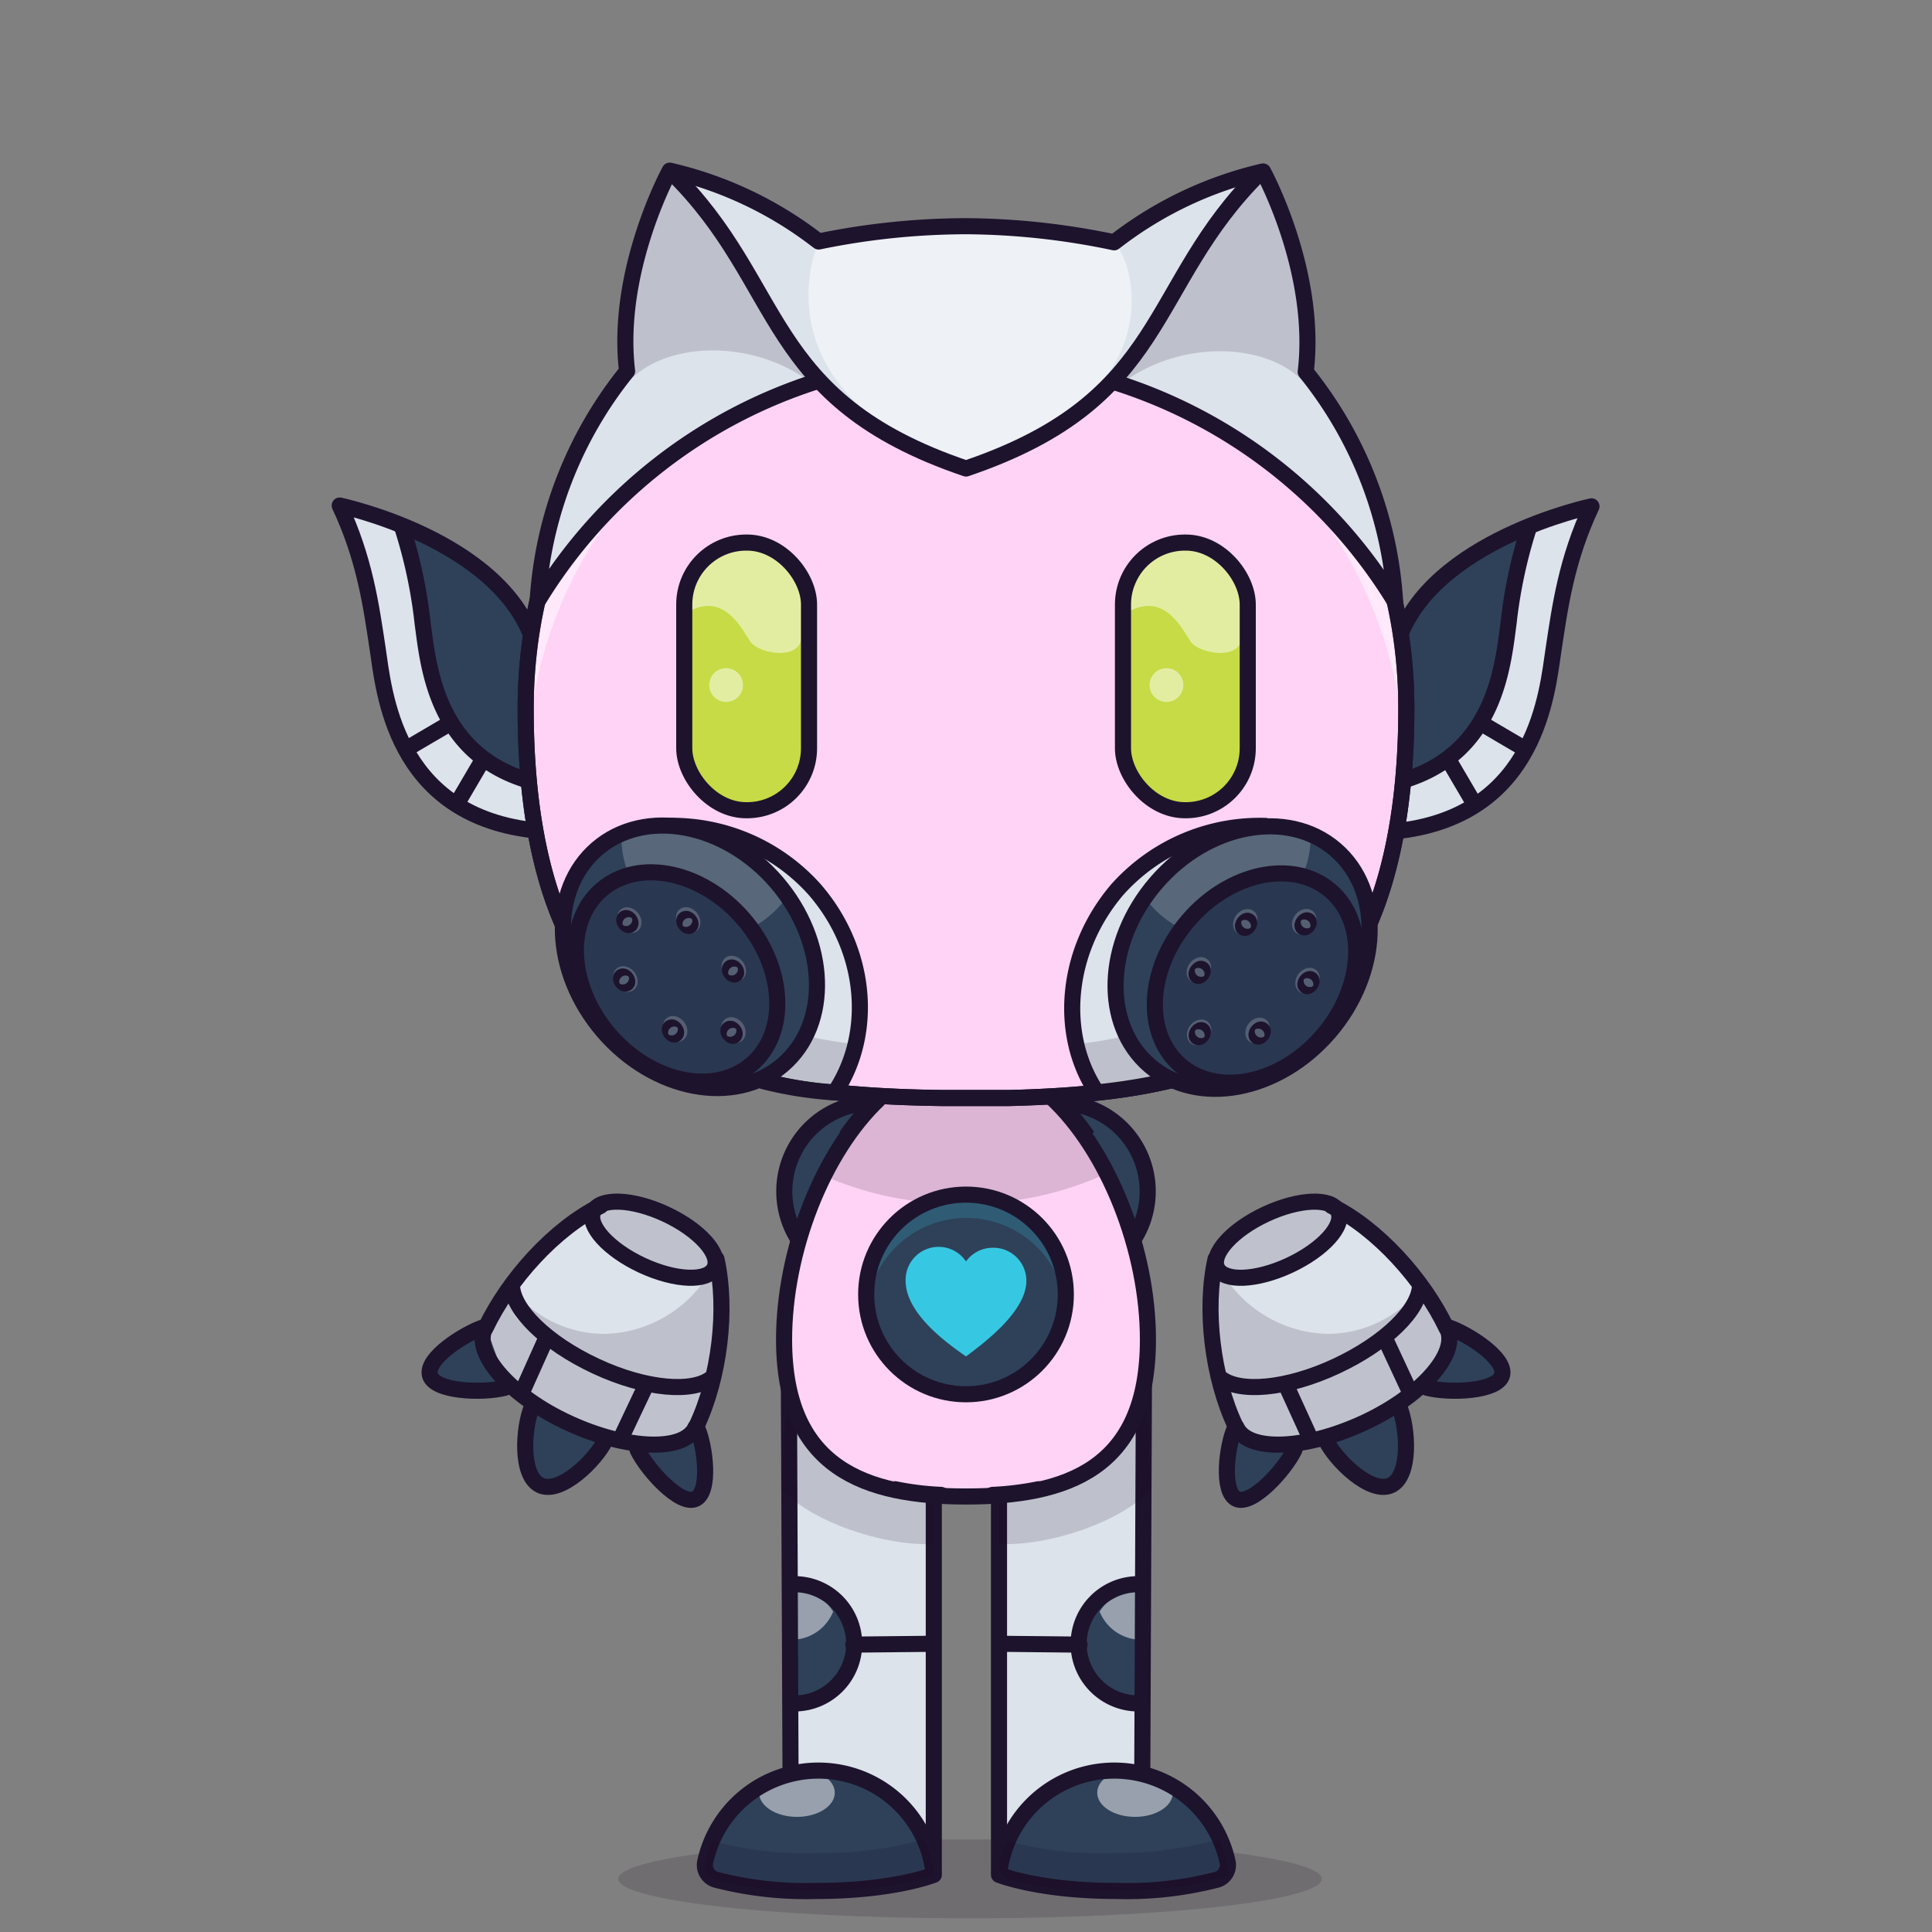 <svg xmlns="http://www.w3.org/2000/svg" xmlns:xlink="http://www.w3.org/1999/xlink" viewBox="0 0 240 240">
  <rect x="0" y="0" width="240" height="240" fill="#808080" stroke="none"/>
  <ellipse cx="120.5" cy="233.4" rx="43.7" ry="4.9" style="fill:#180621;opacity:0.15"/>
  <g>
    <title>05</title>
    <path d="M98.8,221.4c-.9-12.3-.7-49.2-.7-49.2l18,8.2.2,52.7s-11.9,1.5-17.4-11.7Z" style="fill:#dce3ea"/>
    <path d="M97.7,196.8c4.1,0,7.9,3.4,7.9,7.5s-4,7.2-7.8,7.5" style="fill:#2e4159"/>
    <g style="opacity:0.5">
      <path d="M97.3,196.8l.3,6.9h.7a5.6,5.6,0,0,0,5.2-3.5A7.4,7.4,0,0,0,97.3,196.8Z" style="fill:#fff"/>
    </g>
    <path d="M115.9,232.6c.1.5-7.1,2.5-14.2,2.4a53.2,53.2,0,0,1-13.7-2.4,16.5,16.5,0,0,1,3.9-8.8c3.3-3.9,12.4-3.6,12.4-3.6S113,222.3,115.9,232.6Z" style="fill:#2e4159"/>
    <polyline points="98.2 219.8 98 172.2 116 180.4 116 232.5" style="fill:none;stroke:#1d132d;stroke-linecap:round;stroke-linejoin:round;stroke-width:2px"/>
    <path d="M98.4,196.8a7.4,7.4,0,0,1,.6,14.8" style="fill:none;stroke:#1d132d;stroke-linecap:round;stroke-linejoin:round;stroke-width:2px"/>
    <path d="M98,172.2s-.6,4.9-.8,12.9c3.6,3.9,12.5,7,18.8,6.7V180.4Z" style="fill:#180621;opacity:0.15"/>
    <ellipse cx="99" cy="222.7" rx="4.7" ry="3" style="fill:#fff;opacity:0.5"/>
    <line x1="106" y1="204.3" x2="115.6" y2="204.2" style="fill:none;stroke:#1d132d;stroke-linecap:round;stroke-linejoin:round;stroke-width:2px"/>
    <path d="M116,232.9a14.4,14.4,0,0,0-28.4-1.6,1.9,1.9,0,0,0,1.3,2.2,44.7,44.7,0,0,0,12.6,1.4C111,234.9,116,232.9,116,232.9Z" style="fill:none;stroke:#1d132d;stroke-linecap:round;stroke-linejoin:round;stroke-width:2px"/>
    <path d="M141.3,221.4c.9-12.3.8-49.2.8-49.2l-18,8.2-.2,52.7s11.9,1.5,17.4-11.7Z" style="fill:#dce3ea"/>
    <path d="M142.4,196.8c-4.1,0-7.9,3.4-7.9,7.5s4,7.2,7.8,7.5" style="fill:#2e4159"/>
    <g style="opacity:0.5">
      <path d="M142.8,196.8l-.3,6.9h-.7a5.6,5.6,0,0,1-5.2-3.5A7.4,7.4,0,0,1,142.8,196.8Z" style="fill:#fff"/>
    </g>
    <path d="M124.1,232.6c-.1.5,7.1,2.5,14.2,2.4a53.2,53.2,0,0,0,13.7-2.4,16.5,16.5,0,0,0-3.9-8.8c-3.3-3.9-12.4-3.6-12.4-3.6S127.1,222.3,124.1,232.6Z" style="fill:#2e4159"/>
    <polyline points="141.9 219.8 142.1 172.2 124.1 180.4 124.1 232.5" style="fill:none;stroke:#1d132d;stroke-linecap:round;stroke-linejoin:round;stroke-width:2px"/>
    <path d="M141.7,196.8a7.4,7.4,0,0,0-.6,14.8" style="fill:none;stroke:#1d132d;stroke-linecap:round;stroke-linejoin:round;stroke-width:2px"/>
    <path d="M142.1,172.2s.6,4.9.8,12.9c-3.6,3.9-12.5,7-18.8,6.7V180.4Z" style="fill:#180621;opacity:0.15"/>
    <ellipse cx="141" cy="222.7" rx="4.7" ry="3" style="fill:#fff;opacity:0.5"/>
    <line x1="134.1" y1="204.3" x2="124.5" y2="204.2" style="fill:none;stroke:#1d132d;stroke-linecap:round;stroke-linejoin:round;stroke-width:2px"/>
    <path d="M124.1,232.9a14.4,14.4,0,0,1,28.4-1.6,1.9,1.9,0,0,1-1.3,2.2,44.7,44.7,0,0,1-12.6,1.4C129.1,234.9,124.1,232.9,124.1,232.9Z" style="fill:none;stroke:#1d132d;stroke-linecap:round;stroke-linejoin:round;stroke-width:2px"/>
    <path d="M101.5,230.2a44.7,44.7,0,0,1-12.6-1.4l-.4-.2a14.3,14.3,0,0,0-.9,2.7,1.9,1.9,0,0,0,1.3,2.2,44.7,44.7,0,0,0,12.6,1.4c9.5,0,14.5-2,14.5-2a14.3,14.3,0,0,0-1.2-4.4A48.8,48.8,0,0,1,101.5,230.2Z" style="fill:#180621;opacity:0.15"/>
    <path d="M138.1,230.2a44.7,44.7,0,0,1-12.6-1.4l-.4-.2a14.3,14.3,0,0,0-.9,2.7,1.9,1.9,0,0,0,1.3,2.2,44.7,44.7,0,0,0,12.6,1.4c9.5,0,14.5-2,14.5-2a14.3,14.3,0,0,0-1.2-4.4A48.8,48.8,0,0,1,138.1,230.2Z" style="fill:#180621;opacity:0.15"/>
  </g>
  <g>
    <title>02</title>
    <path d="M74.3,169.3c-5.7-2.6-9.8-6.4-10.6-9.4a32.3,32.3,0,0,0-3,5.1h0c-1.4,3.1,3.3,8.3,10.5,11.7s14.3,3.6,15.7.5h0a32.6,32.6,0,0,0,2.1-6.2C86.5,172.7,80.5,172.1,74.3,169.3Z" style="fill:#dce3ea"/>
    <ellipse cx="81.7" cy="154" rx="3.5" ry="8.3" transform="translate(-92.4 163) rotate(-65)" style="fill:#dce3ea"/>
    <path d="M165.8,169.5c5.7-2.6,9.8-6.4,10.6-9.4a32.3,32.3,0,0,1,3,5.1h0c1.4,3.1-3.3,8.3-10.5,11.7s-14.3,3.6-15.7.5h0a32.6,32.6,0,0,1-2.1-6.2C153.7,173,159.7,172.4,165.8,169.5Z" style="fill:#dce3ea"/>
    <ellipse cx="158.4" cy="154.3" rx="8.3" ry="3.5" transform="translate(-50.4 81.4) rotate(-25)" style="fill:#dce3ea"/>
    <g style="opacity:0.15">
      <path d="M74.3,169.3c-5.7-2.6-9.8-6.4-10.6-9.4a32.3,32.3,0,0,0-3,5.1h0c-1.4,3.1,3.3,8.3,10.5,11.7s14.3,3.6,15.7.5h0a32.6,32.6,0,0,0,2.1-6.2C86.5,172.7,80.5,172.1,74.3,169.3Z" style="fill:#180621"/>
      <ellipse cx="81.7" cy="154" rx="3.5" ry="8.3" transform="translate(-92.4 163) rotate(-65)" style="fill:#180621"/>
      <path d="M165.8,169.5c5.7-2.6,9.8-6.4,10.6-9.4a32.3,32.3,0,0,1,3,5.1h0c1.4,3.1-3.3,8.3-10.5,11.7s-14.3,3.6-15.7.5h0a32.6,32.6,0,0,1-2.1-6.2C153.7,173,159.7,172.4,165.8,169.5Z" style="fill:#180621"/>
      <ellipse cx="158.4" cy="154.3" rx="8.3" ry="3.5" transform="translate(-50.4 81.4) rotate(-25)" style="fill:#180621"/>
    </g>
    <path d="M74.3,152.5a7.1,7.1,0,0,1-1.1-1.7A35.3,35.3,0,0,0,62.3,162a34.1,34.1,0,0,0,26.4,10.2,34.9,34.9,0,0,0,1-13.8C84,159.7,78.1,157,74.3,152.5Z" style="fill:#dce3ea"/>
    <path d="M88.7,172.2a33.4,33.4,0,0,0,.7-15.8l-.3-.2a15.6,15.6,0,0,1-14,9.5,14.6,14.6,0,0,1-11.5-5.6L62.3,162C69.4,169,78.8,173,88.7,172.2Z" style="fill:#180621;opacity:0.15"/>
    <path d="M100.2,155.3a11,11,0,0,1,8.1-18.3h1.8" style="fill:#2e4159"/>
    <path d="M75.7,178.9c-1.2,2.5-5.6,6.8-8.1,5.6s-2.1-7.2-1-9.8" style="fill:#2e4159"/>
    <path d="M63.1,172.4c-2.7.7-8.8.5-9.3-1.6s4.3-5.1,6.6-5.9" style="fill:#2e4159"/>
    <path d="M79.6,180.1c1.2,2.5,5.3,7,7.2,6.1s1.2-6.6.2-8.8" style="fill:#2e4159"/>
    <path d="M164.7,179c1.2,2.5,5.6,6.8,8.1,5.6s2.1-7.2,1-9.8" style="fill:#2e4159"/>
    <path d="M177.2,172.5c2.7.7,8.8.5,9.3-1.6s-4.3-5.1-6.6-5.9" style="fill:#2e4159"/>
    <path d="M160.7,180.1c-1.2,2.5-5.3,7-7.2,6.1s-1.2-6.6-.2-8.8" style="fill:#2e4159"/>
    <path d="M160.6,171.9l2.5-.8,4.4-2.1a24.1,24.1,0,0,0,9.3-8.2,35,35,0,0,0-10.2-10.2c-3.1,5.7-10,8.9-16.2,6.7a33.9,33.9,0,0,0,.9,14.7C154.7,173.1,157.6,172.4,160.6,171.9Z" style="fill:#dce3ea"/>
    <path d="M160.6,171.9l2.5-.8,4.4-2.1a24.1,24.1,0,0,0,9.3-8.2l-.4-.7a14.6,14.6,0,0,1-11.5,5.6,15.7,15.7,0,0,1-13.3-8l-1.3-.4a33.9,33.9,0,0,0,.9,14.7C154.7,173.2,156.2,172.8,160.6,171.9Z" style="fill:#180621;opacity:0.15"/>
    <path d="M139.8,155.3a11,11,0,0,0-8.1-18.3h-1.8" style="fill:#2e4159"/>
    <path d="M86.4,177.3c-1.4,3.1-8.5,2.8-15.7-.5s-11.9-8.6-10.5-11.7h0" style="fill:none;stroke:#1d132d;stroke-linecap:round;stroke-linejoin:round;stroke-width:2px"/>
    <path d="M88.5,171.1c-2.3,2-8.3,1.5-14.5-1.4s-10.3-7-10.4-10" style="fill:none;stroke:#1d132d;stroke-linecap:round;stroke-linejoin:round;stroke-width:2px"/>
    <ellipse cx="81.3" cy="154" rx="3.5" ry="8.3" transform="translate(-92.7 162.6) rotate(-65)" style="fill:none;stroke:#1d132d;stroke-linecap:round;stroke-linejoin:round;stroke-width:2px"/>
    <path d="M60.3,165c2.9-6.1,8.6-12.4,14.3-15.2" style="fill:none;stroke:#1d132d;stroke-linecap:round;stroke-linejoin:round;stroke-width:2px"/>
    <path d="M86.5,177.2c2.9-6.1,3.9-14.6,2.5-20.8" style="fill:none;stroke:#1d132d;stroke-linecap:round;stroke-linejoin:round;stroke-width:2px"/>
    <path d="M75.2,178.9c-1.2,2.5-5.6,6.8-8.1,5.6s-2.1-7.2-1-9.8" style="fill:none;stroke:#1d132d;stroke-linecap:round;stroke-linejoin:round;stroke-width:2px"/>
    <path d="M62.7,172.4c-2.7.7-8.8.5-9.3-1.6s4.3-5.1,6.6-5.9" style="fill:none;stroke:#1d132d;stroke-linecap:round;stroke-linejoin:round;stroke-width:2px"/>
    <path d="M79.2,180.1c1.2,2.5,5.3,7,7.2,6.1s1.2-6.6.2-8.8" style="fill:none;stroke:#1d132d;stroke-linecap:round;stroke-linejoin:round;stroke-width:2px"/>
    <line x1="67.6" y1="166.8" x2="65" y2="172.6" style="fill:none;stroke:#1d132d;stroke-linecap:round;stroke-linejoin:round;stroke-width:2px"/>
    <line x1="80" y1="172.6" x2="77.3" y2="178.3" style="fill:none;stroke:#1d132d;stroke-linecap:round;stroke-linejoin:round;stroke-width:2px"/>
    <path d="M100.2,155.3a11,11,0,0,1,8.1-18.3h1.8" style="fill:none;stroke:#1d132d;stroke-linecap:round;stroke-linejoin:round;stroke-width:2px"/>
    <path d="M153.6,177.3c1.4,3.1,8.5,2.8,15.7-.5s11.9-8.6,10.5-11.7h0" style="fill:none;stroke:#1d132d;stroke-linecap:round;stroke-linejoin:round;stroke-width:2px"/>
    <path d="M151.5,171.1c2.3,2,8.3,1.5,14.5-1.4s10.3-7,10.4-10" style="fill:none;stroke:#1d132d;stroke-linecap:round;stroke-linejoin:round;stroke-width:2px"/>
    <ellipse cx="158.7" cy="154" rx="8.3" ry="3.5" transform="translate(-50.2 81.5) rotate(-25)" style="fill:none;stroke:#1d132d;stroke-linecap:round;stroke-linejoin:round;stroke-width:2px"/>
    <path d="M179.7,165c-2.9-6.1-8.6-12.4-14.3-15.2" style="fill:none;stroke:#1d132d;stroke-linecap:round;stroke-linejoin:round;stroke-width:2px"/>
    <path d="M153.5,177.2c-2.9-6.1-3.9-14.6-2.5-20.8" style="fill:none;stroke:#1d132d;stroke-linecap:round;stroke-linejoin:round;stroke-width:2px"/>
    <path d="M164.7,178.9c1.2,2.5,5.6,6.8,8.1,5.6s2.1-7.2,1-9.8" style="fill:none;stroke:#1d132d;stroke-linecap:round;stroke-linejoin:round;stroke-width:2px"/>
    <path d="M177.3,172.4c2.7.7,8.8.5,9.3-1.6s-4.3-5.1-6.6-5.9" style="fill:none;stroke:#1d132d;stroke-linecap:round;stroke-linejoin:round;stroke-width:2px"/>
    <path d="M160.8,180.1c-1.2,2.5-5.3,7-7.2,6.1s-1.2-6.6-.2-8.8" style="fill:none;stroke:#1d132d;stroke-linecap:round;stroke-linejoin:round;stroke-width:2px"/>
    <line x1="172.3" y1="166.8" x2="175" y2="172.6" style="fill:none;stroke:#1d132d;stroke-linecap:round;stroke-linejoin:round;stroke-width:2px"/>
    <line x1="160" y1="172.6" x2="162.6" y2="178.3" style="fill:none;stroke:#1d132d;stroke-linecap:round;stroke-linejoin:round;stroke-width:2px"/>
    <path d="M139.8,155.3a11,11,0,0,0-8.1-18.3h-1.8" style="fill:none;stroke:#1d132d;stroke-linecap:round;stroke-linejoin:round;stroke-width:2px"/>
  </g>
  <g>
    <title>02</title>
    <path d="M66.3,79.8C62.2,67,42.2,62.8,42.2,62.8c3.1,6.6,3.9,12.4,4.7,17.7s2,20.5,19.1,22.6" style="fill:#2e4159"/>
    <path d="M49.2,65.4a1.7,1.7,0,0,1,.7.5,1.9,1.9,0,0,1,.3.8C50.7,69,53,76,53.1,77.4a26.8,26.8,0,0,0,3.1,11.8,14.5,14.5,0,0,0,9.4,7.3,16.7,16.7,0,0,0-.1,6.6,29.1,29.1,0,0,1-6.9-2.1,29,29,0,0,1-4-2.6c-1-.7-6-2.4-8.7-22.1-.5-3.3-1.6-6.4-2.3-9.6-.3-1.2-1.1-3.3.9-2.9A32.3,32.3,0,0,1,49.2,65.4Z" style="fill:#dce3ea"/>
    <path d="M66.3,79.8C62.2,67,42.2,62.8,42.2,62.8c3.1,6.6,3.9,12.4,4.7,17.7s2,20.5,19.1,22.6" style="fill:none;stroke:#1d132d;stroke-linecap:round;stroke-linejoin:round;stroke-width:2px"/>
    <path d="M50,65.6a60.8,60.8,0,0,1,2.5,11.8c.7,5.2,1.6,15.8,12.6,19.4" style="fill:none;stroke:#1d132d;stroke-linecap:round;stroke-linejoin:round;stroke-width:2px"/>
    <line x1="59.9" y1="94.5" x2="57.2" y2="99.1" style="fill:none;stroke:#1d132d;stroke-linecap:round;stroke-linejoin:round;stroke-width:2px"/>
    <line x1="55.3" y1="90.2" x2="50.7" y2="92.9" style="fill:none;stroke:#1d132d;stroke-linecap:round;stroke-linejoin:round;stroke-width:2px"/>
    <path d="M173.6,79.8c4.1-12.7,24.1-16.9,24.1-16.9-3.1,6.6-3.9,12.4-4.7,17.7s-2,20.5-19.1,22.6" style="fill:#2e4159"/>
    <path d="M190.7,65.4a1.7,1.7,0,0,0-.7.5,1.9,1.9,0,0,0-.3.8c-.5,2.3-2.8,9.3-2.9,10.7a26.8,26.8,0,0,1-3.1,11.8,14.5,14.5,0,0,1-9.4,7.3,16.7,16.7,0,0,1,.1,6.6,29.1,29.1,0,0,0,6.9-2.1,29,29,0,0,0,4-2.6c1-.7,6-2.4,8.7-22.1.5-3.3,1.6-6.4,2.3-9.6.3-1.2,1.1-3.3-.9-2.9A32.3,32.3,0,0,0,190.7,65.4Z" style="fill:#dce3ea"/>
    <path d="M173.6,79.8c4.1-12.7,24.1-16.9,24.1-16.9-3.1,6.6-3.9,12.4-4.7,17.7s-2,20.5-19.1,22.6" style="fill:none;stroke:#1d132d;stroke-linecap:round;stroke-linejoin:round;stroke-width:2px"/>
    <path d="M189.9,65.6a60.8,60.8,0,0,0-2.5,11.8c-.7,5.2-1.6,15.8-12.6,19.4" style="fill:none;stroke:#1d132d;stroke-linecap:round;stroke-linejoin:round;stroke-width:2px"/>
    <line x1="180" y1="94.5" x2="182.7" y2="99.1" style="fill:none;stroke:#1d132d;stroke-linecap:round;stroke-linejoin:round;stroke-width:2px"/>
    <line x1="184.6" y1="90.2" x2="189.2" y2="92.9" style="fill:none;stroke:#1d132d;stroke-linecap:round;stroke-linejoin:round;stroke-width:2px"/>
  </g>
  <g>
    <path d="M131.3,34.3a76.8,76.8,0,0,0-11.1-.9,84.7,84.7,0,0,0-11.6.9C82.9,38.8,65.3,60.4,65.3,88c0,15.4,3.2,29.6,12.1,37.2s18.2,10.8,39.5,11.1h-7.7c-7,6.6-11.8,18.9-11.8,29.9,0,16,10.1,19.5,22.6,19.5s22.6-3.4,22.6-19.5c0-11.1-4.9-23.5-12-30.1h-5.2c19.6-.5,28.4-3.6,37.2-11.1s12.1-21.8,12.1-37.2C174.7,60.4,157.1,38.8,131.3,34.3Z" style="fill:#ffd3f5"/>
    <path d="M111.2,185a36.3,36.3,0,0,0,5.7.7" style="fill:none;stroke:#1d132d;stroke-linecap:round;stroke-linejoin:round;stroke-width:2px"/>
    <path d="M108.9,136.7a30.2,30.2,0,0,0-3.8,4.5" style="fill:none;stroke:#1d132d;stroke-miterlimit:10;stroke-width:2px"/>
    <path d="M129,185a36.3,36.3,0,0,1-5.7.7" style="fill:none;stroke:#1d132d;stroke-linecap:round;stroke-linejoin:round;stroke-width:2px"/>
    <path d="M131.3,136.7a30.2,30.2,0,0,1,3.8,4.5" style="fill:none;stroke:#1d132d;stroke-miterlimit:10;stroke-width:2px"/>
    <path d="M130.5,136.1c-3.1.3-6.1,0.6-9.4,0.6a111.1,111.1,0,0,1-12.3-.4l-6.8,9.6a41,41,0,0,0,17.6,3.6,40.7,40.7,0,0,0,17.8-3.7C137.2,145.4,130.9,136.5,130.5,136.1Z" style="fill:#180621;opacity:0.15"/>
    <circle cx="120" cy="160.8" r="12.4" style="fill:#2e4159"/>
    <path d="M120,151.3a12.4,12.4,0,0,1,12.4,11.1,12.4,12.4,0,1,0-24.7,0A12.4,12.4,0,0,1,120,151.3Z" style="fill:#36c8e3;opacity:0.2"/>
    <circle cx="120" cy="160.8" r="12.4" style="fill:none;stroke:#1d132d;stroke-linecap:round;stroke-linejoin:round;stroke-width:2px"/>
    <path d="M123.3,155a4.1,4.1,0,0,0-3.3,1.7,4.1,4.1,0,0,0-7.5,2.4c0,4.1,5.2,7.8,7.5,9.4,2-1.5,7.5-5.5,7.5-9.4A4.1,4.1,0,0,0,123.3,155Z" style="fill:#36c8e3"/>
    <g style="opacity:0.3">
      <path d="M108.7,44.1a84.7,84.7,0,0,1,11.6-.9,76.8,76.8,0,0,1,11.1.9c24.4,4.3,41.5,23.9,43.2,49.5q0.1-2.7.1-5.5c0-27.7-17.6-49.2-43.4-53.7a76.8,76.8,0,0,0-11.1-.9,84.7,84.7,0,0,0-11.6.9C82.9,39,65.3,60.5,65.3,88.1q0,2.8.1,5.5C67.1,68,84.3,48.4,108.7,44.1Z" style="fill:#fff"/>
    </g>
    <path d="M125.4,136.4c19.6-.5,28.4-3.6,37.2-11.1s12.1-21.8,12.1-37.2c0-27.7-17.6-49.2-43.4-53.7a76.8,76.8,0,0,0-11.1-.9,84.7,84.7,0,0,0-11.6.9C82.9,39,65.3,60.5,65.3,88.1c0,15.4,3.2,29.6,12.1,37.2s18.2,10.8,39.5,11.1h8.5Z" style="fill:none;stroke:#1d132d;stroke-miterlimit:10;stroke-width:2px"/>
    <path d="M109.2,136.5c-7,6.6-11.8,18.9-11.8,29.9,0,16,10.1,19.5,22.6,19.5s22.6-3.4,22.6-19.5c0-11.1-4.9-23.5-12-30.1" style="fill:none;stroke:#1d132d;stroke-miterlimit:10;stroke-width:2px"/>
    <g style="opacity:0.3">
      <path d="M108.7,44.1a84.7,84.7,0,0,1,11.6-.9,76.8,76.8,0,0,1,11.1.9c24.4,4.3,41.5,23.9,43.2,49.5q0.1-2.7.1-5.5c0-27.7-17.6-49.2-43.4-53.7a76.8,76.8,0,0,0-11.1-.9,84.7,84.7,0,0,0-11.6.9C82.9,39,65.3,60.5,65.3,88.1q0,2.8.1,5.5C67.1,68,84.3,48.4,108.7,44.1Z" style="fill:#fff"/>
    </g>
    <path d="M125.4,136.4c19.6-.5,28.4-3.6,37.2-11.1s12.1-21.8,12.1-37.2c0-27.7-17.6-49.2-43.4-53.7a76.8,76.8,0,0,0-11.1-.9,84.7,84.7,0,0,0-11.6.9C82.9,39,65.3,60.5,65.3,88.1c0,15.4,3.2,29.6,12.1,37.2s18.2,10.8,39.5,11.1h8.5Z" style="fill:none;stroke:#1d132d;stroke-miterlimit:10;stroke-width:2px"/>
  </g>
  <g>
    <title>atribute08</title>
    <path d="M95.1,133.3a51.5,51.5,0,0,0,9.2,1.5c4.2-7.1,3.2-17-3.1-24.3a23.7,23.7,0,0,0-18.4-7.9s-3.6,18.9-.7,24.2c1.9,3.6,6.8,5.7,11.4,7A1.4,1.4,0,0,1,95.1,133.3Z" style="fill:#dce3ea"/>
    <path d="M85.6,122.3a20.6,20.6,0,0,1-4.5-4.2c-0.1,3.6.1,6.9,1.1,8.7,1.9,3.6,6.8,5.7,11.4,7a1.4,1.4,0,0,1,1.5-.5,51.5,51.5,0,0,0,9.2,1.5,18.2,18.2,0,0,0,2-5.1A45.3,45.3,0,0,1,85.6,122.3Z" style="fill:#180621;opacity:0.15"/>
    <path d="M82.8,102.6a23.7,23.7,0,0,1,18.4,7.9c6.5,7.5,7.3,17.7,2.7,24.9l-0.2.3a48,48,0,0,1-8.9-1.4" style="fill:none;stroke:#1d132d;stroke-linecap:round;stroke-linejoin:round;stroke-width:2px"/>
    <ellipse cx="85.7" cy="118.9" rx="14.2" ry="17.7" transform="translate(-56.8 84.6) rotate(-40.7)" style="fill:#2e4159"/>
    <path d="M77.2,103.6A11.9,11.9,0,0,0,84.5,115c5.8,2.7,10.3.4,13.3-3.6l-1.4-1.8C91.1,103.3,83.1,101.1,77.2,103.6Z" style="fill:#fff;opacity:0.2"/>
    <ellipse cx="85.7" cy="118.9" rx="14.2" ry="17.7" transform="translate(-56.8 84.6) rotate(-40.7)" style="fill:none;stroke:#1d132d;stroke-miterlimit:10;stroke-width:2px"/>
    <ellipse cx="84" cy="121.4" rx="11" ry="14.3" transform="translate(-58.8 84.1) rotate(-40.7)" style="fill:#2e4159"/>
    <ellipse cx="84" cy="121.4" rx="11" ry="14.3" transform="translate(-58.8 84.1) rotate(-40.7)" style="fill:#180621;opacity:0.15"/>
    <ellipse cx="84" cy="121.4" rx="11" ry="14.3" transform="translate(-58.8 84.1) rotate(-40.7)" style="fill:none;stroke:#1d132d;stroke-miterlimit:10;stroke-width:2px"/>
    <ellipse cx="78.1" cy="114.4" rx="1.4" ry="1.7" transform="translate(-53.2 70.4) rotate(-37.2)" style="fill:#fff;opacity:0.2"/>
    <ellipse cx="83.8" cy="127.9" rx="1.4" ry="1.7" transform="translate(-60.2 76.6) rotate(-37.2)" style="fill:#fff;opacity:0.2"/>
    <ellipse cx="77.9" cy="114.6" rx="0.3" ry="0.5" transform="translate(-53.4 70.3) rotate(-37.2)" style="fill:none;stroke:#1d132d;stroke-miterlimit:10;stroke-width:2px"/>
    <ellipse cx="91.1" cy="128.1" rx="1.4" ry="1.7" transform="translate(-58.9 81) rotate(-37.2)" style="fill:#fff;opacity:0.2"/>
    <ellipse cx="90.9" cy="128.3" rx="0.3" ry="0.5" transform="translate(-59.1 81) rotate(-37.2)" style="fill:none;stroke:#1d132d;stroke-miterlimit:10;stroke-width:2px"/>
    <ellipse cx="77.6" cy="121.7" rx="1.4" ry="1.7" transform="translate(-57.7 71.6) rotate(-37.2)" style="fill:#fff;opacity:0.2"/>
    <ellipse cx="91.1" cy="120.4" rx="1.4" ry="1.7" transform="translate(-54.2 79.5) rotate(-37.2)" style="fill:#fff;opacity:0.2"/>
    <ellipse cx="91" cy="120.7" rx="0.3" ry="0.5" transform="translate(-54.4 79.5) rotate(-37.2)" style="fill:none;stroke:#1d132d;stroke-miterlimit:10;stroke-width:2px"/>
    <ellipse cx="83.6" cy="128.2" rx="0.3" ry="0.5" transform="translate(-60.5 76.5) rotate(-37.2)" style="fill:none;stroke:#1d132d;stroke-miterlimit:10;stroke-width:2px"/>
    <ellipse cx="77.5" cy="121.9" rx="0.3" ry="0.5" transform="translate(-57.9 71.5) rotate(-37.2)" style="fill:none;stroke:#1d132d;stroke-miterlimit:10;stroke-width:2px"/>
    <ellipse cx="85.4" cy="114.4" rx="1.4" ry="1.7" transform="translate(-51.7 74.8) rotate(-37.2)" style="fill:#fff;opacity:0.2"/>
    <ellipse cx="85.3" cy="114.7" rx="0.3" ry="0.5" transform="translate(-51.9 74.8) rotate(-37.2)" style="fill:none;stroke:#1d132d;stroke-miterlimit:10;stroke-width:2px"/>
    <path d="M144.9,133.3a51.5,51.5,0,0,1-9.2,1.5c-4.2-7.1-3.2-17,3.1-24.3a23.7,23.7,0,0,1,18.4-7.9s3.6,18.9.7,24.2c-1.9,3.6-6.8,5.7-11.4,7A1.4,1.4,0,0,0,144.9,133.3Z" style="fill:#dce3ea"/>
    <path d="M154.4,122.3a20.6,20.6,0,0,0,4.5-4.2c0.1,3.6-.1,6.9-1.1,8.7-1.9,3.6-6.8,5.7-11.4,7a1.4,1.4,0,0,0-1.5-.5,51.5,51.5,0,0,1-9.2,1.5,18.2,18.2,0,0,1-2-5.1A45.3,45.3,0,0,0,154.4,122.3Z" style="fill:#180621;opacity:0.15"/>
    <path d="M157.2,102.6a23.7,23.7,0,0,0-18.4,7.9c-6.4,7.5-7.3,17.7-2.8,24.8l0.3,0.4a78.4,78.4,0,0,0,9.2-1.5" style="fill:none;stroke:#1d132d;stroke-linecap:round;stroke-linejoin:round;stroke-width:2px"/>
    <ellipse cx="154.3" cy="118.9" rx="17.7" ry="14.2" transform="translate(-36.4 158.4) rotate(-49.3)" style="fill:#2e4159"/>
    <path d="M162.8,103.6a11.9,11.9,0,0,1-7.4,11.4c-5.8,2.7-10.3.4-13.3-3.6l1.4-1.8C148.9,103.3,156.9,101.1,162.8,103.6Z" style="fill:#fff;opacity:0.2"/>
    <ellipse cx="154.3" cy="118.9" rx="17.7" ry="14.2" transform="translate(-36.4 158.4) rotate(-49.3)" style="fill:none;stroke:#1d132d;stroke-miterlimit:10;stroke-width:2px"/>
    <ellipse cx="156" cy="121.4" rx="14.3" ry="11" transform="translate(-37.8 160.6) rotate(-49.3)" style="fill:#2e4159"/>
    <ellipse cx="156" cy="121.4" rx="14.3" ry="11" transform="translate(-37.8 160.6) rotate(-49.3)" style="fill:#180621;opacity:0.15"/>
    <ellipse cx="156" cy="121.4" rx="14.3" ry="11" transform="translate(-37.8 160.6) rotate(-49.3)" style="fill:none;stroke:#1d132d;stroke-miterlimit:10;stroke-width:2px"/>
    <ellipse cx="161.9" cy="114.4" rx="1.7" ry="1.4" transform="translate(-27 174.3) rotate(-52.8)" style="fill:#fff;opacity:0.2"/>
    <ellipse cx="156.2" cy="127.9" rx="1.7" ry="1.4" transform="translate(-40.1 175.1) rotate(-52.8)" style="fill:#fff;opacity:0.2"/>
    <ellipse cx="162.1" cy="114.6" rx="0.5" ry="0.3" transform="translate(-27.1 174.6) rotate(-52.8)" style="fill:none;stroke:#1d132d;stroke-miterlimit:10;stroke-width:2px"/>
    <ellipse cx="148.9" cy="128.1" rx="1.7" ry="1.4" transform="translate(-43.1 169.4) rotate(-52.8)" style="fill:#fff;opacity:0.2"/>
    <ellipse cx="149.1" cy="128.3" rx="0.5" ry="0.3" transform="translate(-43.3 169.6) rotate(-52.8)" style="fill:none;stroke:#1d132d;stroke-miterlimit:10;stroke-width:2px"/>
    <ellipse cx="162.4" cy="121.7" rx="1.7" ry="1.4" transform="translate(-32.7 177.6) rotate(-52.8)" style="fill:#fff;opacity:0.2"/>
    <ellipse cx="148.9" cy="120.4" rx="1.7" ry="1.4" transform="translate(-37 166.3) rotate(-52.8)" style="fill:#fff;opacity:0.2"/>
    <ellipse cx="149" cy="120.7" rx="0.5" ry="0.3" transform="translate(-37.2 166.5) rotate(-52.8)" style="fill:none;stroke:#1d132d;stroke-miterlimit:10;stroke-width:2px"/>
    <ellipse cx="156.4" cy="128.2" rx="0.5" ry="0.3" transform="translate(-40.2 175.4) rotate(-52.8)" style="fill:none;stroke:#1d132d;stroke-miterlimit:10;stroke-width:2px"/>
    <ellipse cx="162.5" cy="121.9" rx="0.5" ry="0.3" transform="translate(-32.8 177.8) rotate(-52.8)" style="fill:none;stroke:#1d132d;stroke-miterlimit:10;stroke-width:2px"/>
    <ellipse cx="154.6" cy="114.4" rx="1.7" ry="1.4" transform="translate(-29.9 168.5) rotate(-52.8)" style="fill:#fff;opacity:0.2"/>
    <ellipse cx="154.7" cy="114.7" rx="0.5" ry="0.3" transform="translate(-30.1 168.7) rotate(-52.8)" style="fill:none;stroke:#1d132d;stroke-miterlimit:10;stroke-width:2px"/>
  </g>
  <g>
    <title>03</title>
    <rect x="85" y="67.4" width="15.5" height="33.25" rx="7.7" ry="7.7" style="fill:#c6db45"/>
    <path d="M85.4,75l.3.9c4.3-2.3,6.5,2.3,7.5,3.8s6.3,2.5,6.4-.7C103.3,70.7,90.4,59.4,85.4,75Z" style="fill:#fff;opacity:0.5"/>
    <circle cx="90.2" cy="85.1" r="2.1" style="fill:#fff;opacity:0.5"/>
    <rect x="85" y="67.4" width="15.5" height="33.25" rx="7.7" ry="7.7" style="fill:none;stroke:#1d132d;stroke-linecap:round;stroke-linejoin:round;stroke-width:2px"/>
    <rect x="139.5" y="67.4" width="15.5" height="33.25" rx="7.7" ry="7.7" style="fill:#c6db45"/>
    <path d="M140.1,75l.3.9c4.3-2.3,6.5,2.3,7.5,3.8s6.3,2.5,6.4-.7C158,70.7,145,59.4,140.1,75Z" style="fill:#fff;opacity:0.5"/>
    <circle cx="144.9" cy="85.1" r="2.1" style="fill:#fff;opacity:0.5"/>
    <rect x="139.5" y="67.4" width="15.5" height="33.25" rx="7.7" ry="7.7" style="fill:none;stroke:#1d132d;stroke-linecap:round;stroke-linejoin:round;stroke-width:2px"/>
  </g>
  <g>
    <title>03</title>
    <path d="M120,28.1h0Z" style="fill:#ff81a2"/>
    <path d="M162.1,46.1h0c1.5-12.5-5.3-24.9-5.3-24.9a47.4,47.4,0,0,0-18.1,8.5l-.4.3a91.5,91.5,0,0,0-36.7,0l-.4-.3-2-1.4a29.8,29.8,0,0,0-7.4-4.1,42.9,42.9,0,0,0-8.7-2.9s-6.8,12.4-5.3,24.9h0A50.3,50.3,0,0,0,66.8,74.5h.1a62.9,62.9,0,0,1,35-27.2c3.9,4.1,9.3,7.8,18.1,10.8h0c8.8-3,14.2-6.7,18.1-10.7h.3a62.9,62.9,0,0,1,34.8,27.2h.1A50.3,50.3,0,0,0,162.1,46.1Z" style="fill:#dce3ea"/>
    <path d="M100.1,45.9A175.2,175.2,0,0,0,83.2,21.2s-6.9,13.2-5.5,25.7l.5.4c4.4-4.7,14.7-5.3,22.1-.1" style="fill:#180621;opacity:0.15"/>
    <path d="M140,46a175.2,175.2,0,0,1,16.9-24.7s6.9,13.2,5.5,25.7l-.5.4c-4.4-4.7-14.7-5.3-22.1-.1" style="fill:#180621;opacity:0.15"/>
    <path d="M120.3,57.9h0c-25.4-8.6-19.6-25.8-18.6-27.8.1-.2,10.7-2,18-2s18.1,1.5,18.8,2.1C141.1,33,145.7,49.3,120.3,57.9Z" style="fill:#fff;opacity:0.5"/>
    <path d="M156.6,21.4C142.3,35.5,145.4,49.6,120,58.2h0C94.6,49.6,97.7,35.4,83.4,21.4" style="fill:none;stroke:#1d132d;stroke-linecap:round;stroke-linejoin:round;stroke-width:2px"/>
    <path d="M138.2,47.4a62.9,62.9,0,0,1,35,27.2h.1a50.4,50.4,0,0,0-11.1-28.4h0c1.5-12.5-5.3-24.9-5.3-24.9a47.4,47.4,0,0,0-18.1,8.5l-.4.3A91.3,91.3,0,0,0,120,28.1h.1a91.3,91.3,0,0,0-18.4,1.9l-.4-.3a47.4,47.4,0,0,0-18.1-8.5s-6.8,12.4-5.3,24.9h0A50.4,50.4,0,0,0,66.8,74.5h.1a62.9,62.9,0,0,1,34.8-27.2" style="fill:none;stroke:#1d132d;stroke-linecap:round;stroke-linejoin:round;stroke-width:2px"/>
  </g>
</svg>
